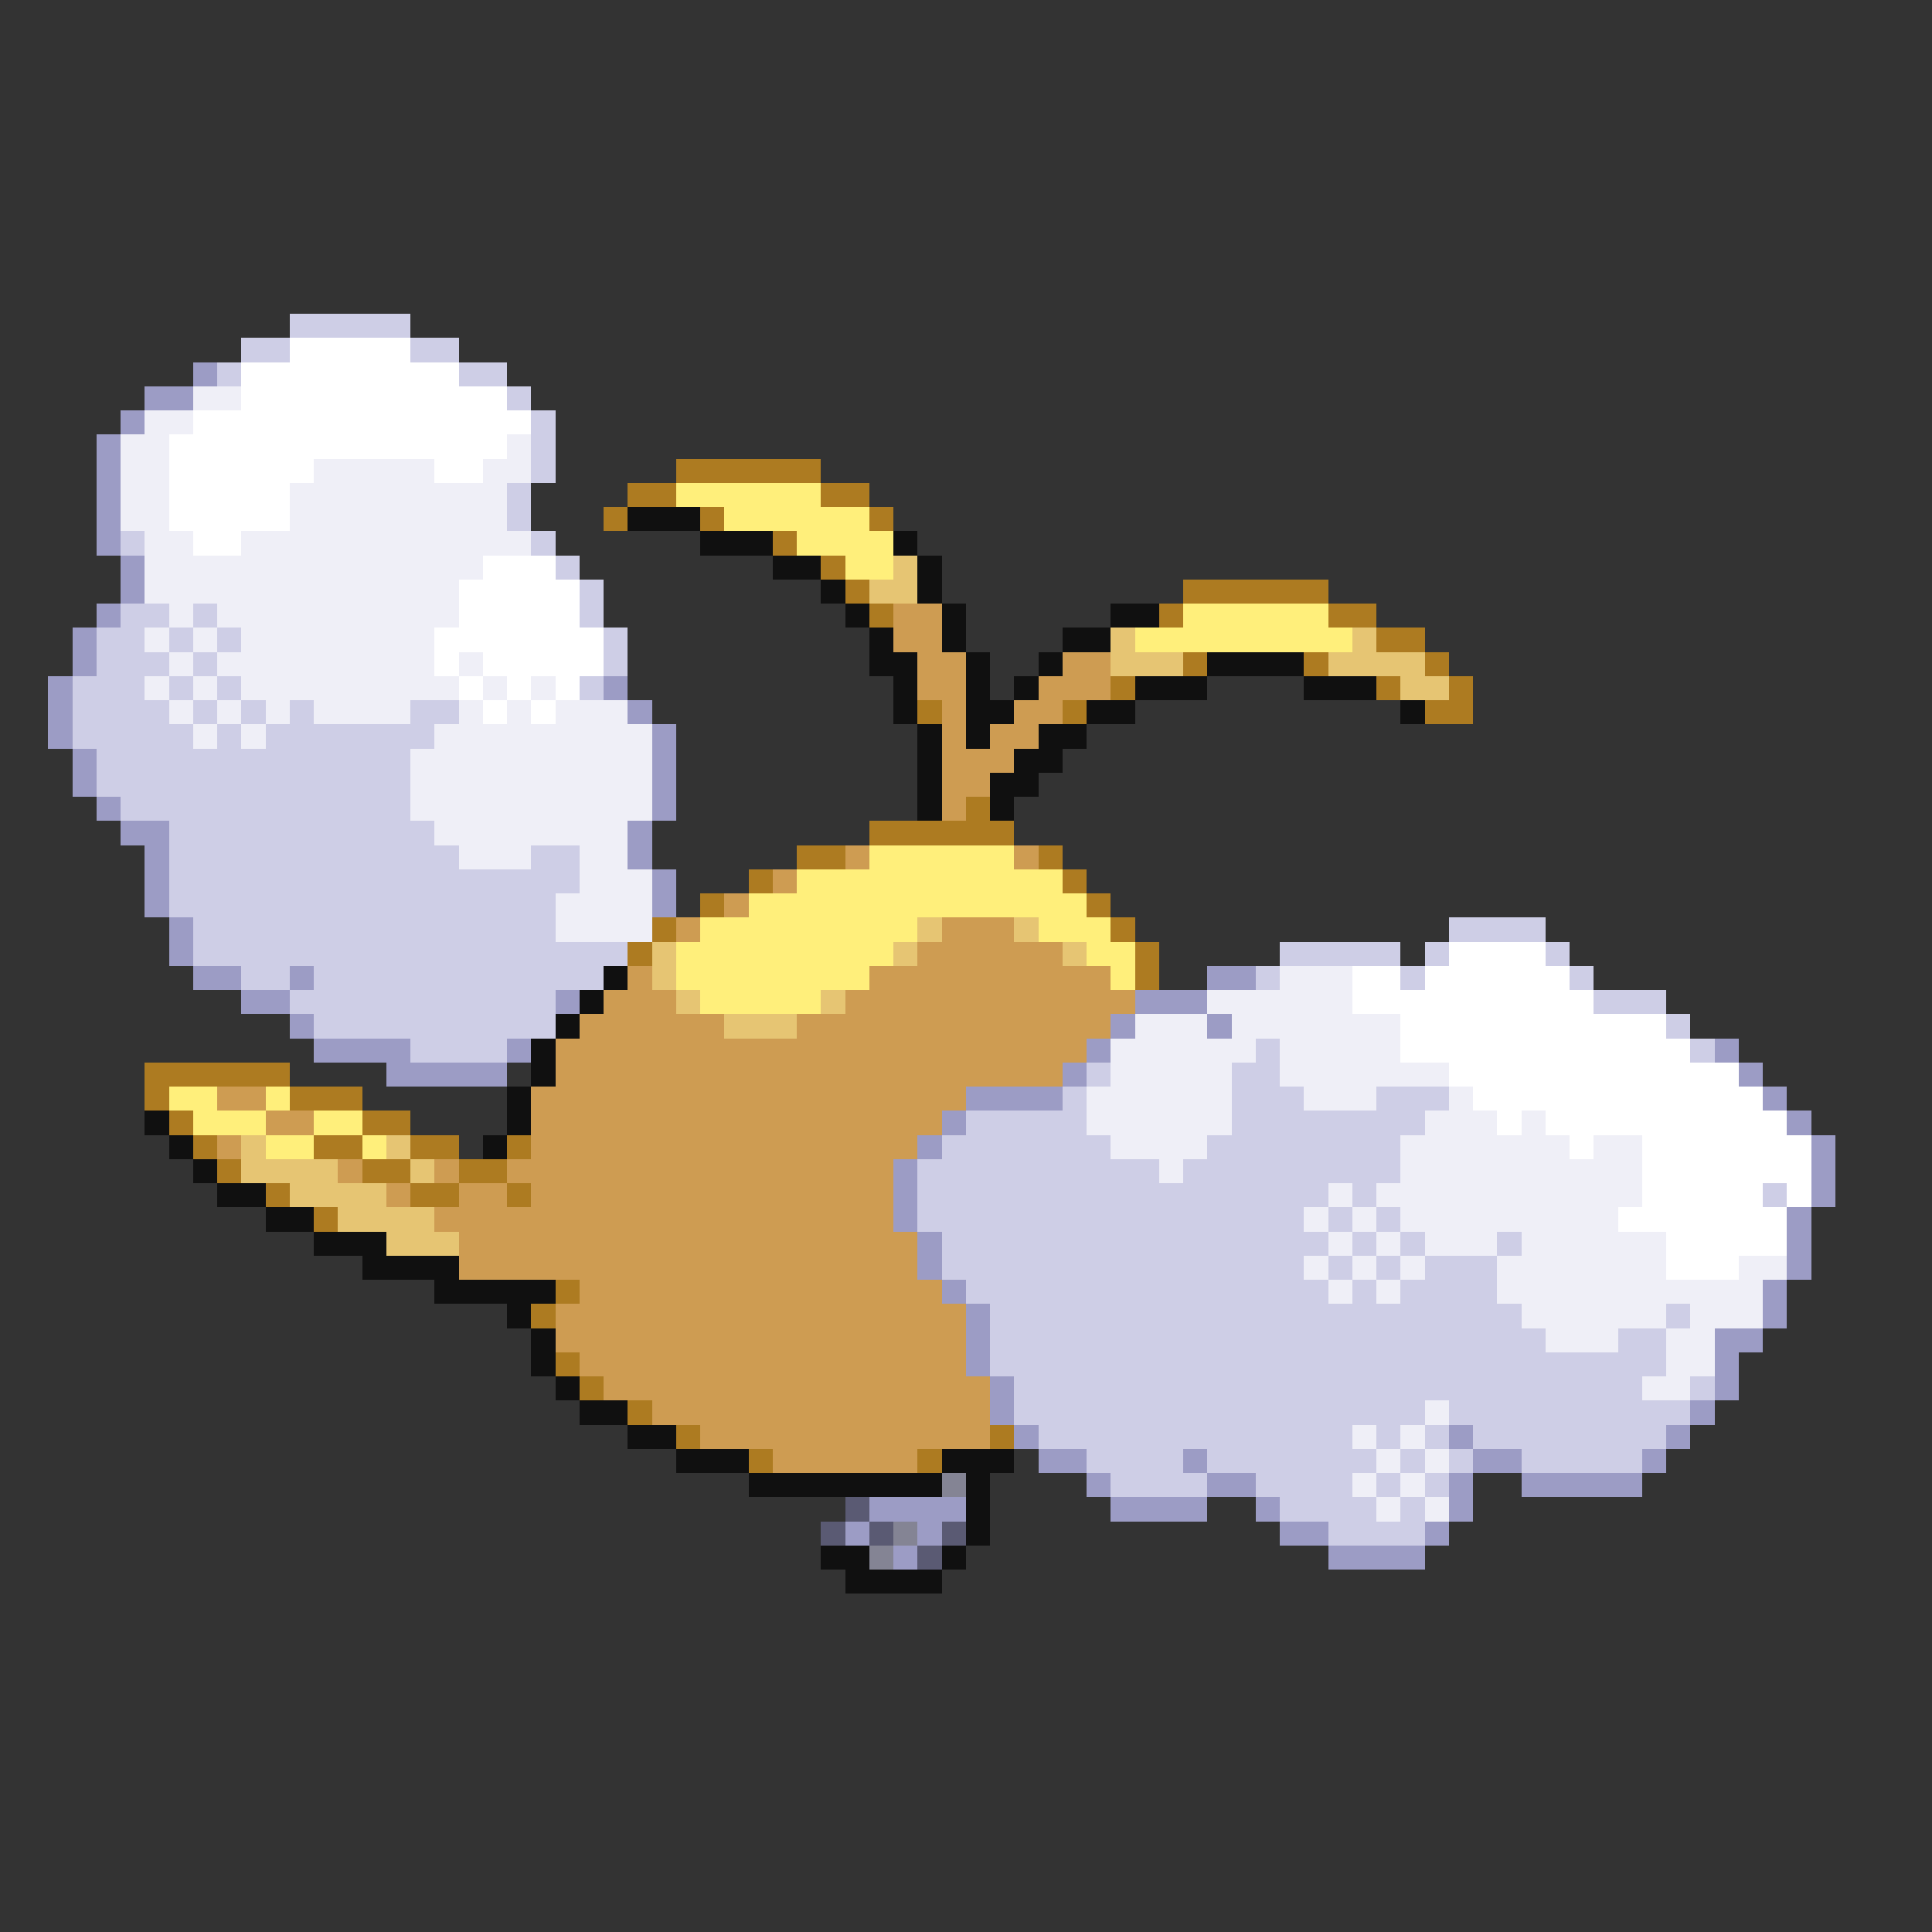 <svg xmlns="http://www.w3.org/2000/svg" viewBox="0 -0.5 80 80" shape-rendering="crispEdges">
<rect x="0" y="-0.5" width="80" height="80" fill="#333333" stroke="none"/>
<path stroke="#cecee6" d="M12 13h5M10 14h2M17 14h2M9 15h1M19 15h2M21 16h1M22 17h1M22 18h1M22 19h1M21 20h1M21 21h1M5 22h1M22 22h1M23 23h1M24 24h1M5 25h2M8 25h1M24 25h1M4 26h2M7 26h1M9 26h1M25 26h1M4 27h3M8 27h1M25 27h1M3 28h3M7 28h1M9 28h1M24 28h1M3 29h4M8 29h1M10 29h1M12 29h1M17 29h2M3 30h5M9 30h1M11 30h7M4 31h13M4 32h13M5 33h12M7 34h11M7 35h12M22 35h2M7 36h17M7 37h16M8 38h15M60 38h4M8 39h18M53 39h5M59 39h1M64 39h1M10 40h2M13 40h12M52 40h1M58 40h1M65 40h1M12 41h11M66 41h3M13 42h10M69 42h1M17 43h4M52 43h1M70 43h1M45 44h1M51 44h2M44 45h1M51 45h3M57 45h3M40 46h5M51 46h8M39 47h7M50 47h8M38 48h10M49 48h9M38 49h17M56 49h1M73 49h1M38 50h16M55 50h1M57 50h1M39 51h16M56 51h1M58 51h1M62 51h1M39 52h15M55 52h1M57 52h1M59 52h3M40 53h15M56 53h1M58 53h4M41 54h22M69 54h1M41 55h23M67 55h2M41 56h28M42 57h26M70 57h1M42 58h17M60 58h10M43 59h13M57 59h1M59 59h1M61 59h8M45 60h4M50 60h7M58 60h1M60 60h1M63 60h5M46 61h4M52 61h4M57 61h1M59 61h1M53 62h4M58 62h1M55 63h4" />
<path stroke="#ffffff" d="M12 14h5M10 15h9M10 16h11M8 17h14M7 18h14M7 19h6M18 19h2M7 20h5M7 21h5M8 22h2M20 23h3M19 24h5M19 25h5M18 26h7M18 27h1M20 27h5M19 28h1M21 28h1M23 28h1M20 29h1M22 29h1M60 39h4M56 40h2M59 40h6M56 41h10M58 42h11M58 43h12M60 44h12M61 45h12M62 46h1M64 46h10M65 47h1M68 47h7M68 48h7M68 49h5M74 49h1M67 50h7M69 51h5M69 52h3" />
<path stroke="#9c9cc5" d="M8 15h1M6 16h2M5 17h1M4 18h1M4 19h1M4 20h1M4 21h1M4 22h1M5 23h1M5 24h1M4 25h1M3 26h1M3 27h1M2 28h1M25 28h1M2 29h1M26 29h1M2 30h1M27 30h1M3 31h1M27 31h1M3 32h1M27 32h1M4 33h1M27 33h1M5 34h2M26 34h1M6 35h1M26 35h1M6 36h1M27 36h1M6 37h1M27 37h1M7 38h1M7 39h1M8 40h2M12 40h1M50 40h2M10 41h2M23 41h1M47 41h3M12 42h1M46 42h1M50 42h1M13 43h4M21 43h1M45 43h1M71 43h1M16 44h5M44 44h1M72 44h1M40 45h4M73 45h1M39 46h1M74 46h1M38 47h1M75 47h1M37 48h1M75 48h1M37 49h1M75 49h1M37 50h1M74 50h1M38 51h1M74 51h1M38 52h1M74 52h1M39 53h1M73 53h1M40 54h1M73 54h1M40 55h1M71 55h2M40 56h1M71 56h1M41 57h1M71 57h1M41 58h1M70 58h1M42 59h1M60 59h1M69 59h1M43 60h2M49 60h1M61 60h2M68 60h1M45 61h1M50 61h2M60 61h1M63 61h5M36 62h4M46 62h4M52 62h1M60 62h1M35 63h1M38 63h1M53 63h2M59 63h1M37 64h1M55 64h4" />
<path stroke="#efeff7" d="M8 16h2M6 17h2M5 18h2M21 18h1M5 19h2M13 19h5M20 19h2M5 20h2M12 20h9M5 21h2M12 21h9M6 22h2M10 22h12M6 23h14M6 24h13M7 25h1M9 25h10M6 26h1M8 26h1M10 26h8M7 27h1M9 27h9M19 27h1M6 28h1M8 28h1M10 28h9M20 28h1M22 28h1M7 29h1M9 29h1M11 29h1M13 29h4M19 29h1M21 29h1M23 29h3M8 30h1M10 30h1M18 30h9M17 31h10M17 32h10M17 33h10M18 34h8M19 35h3M24 35h2M24 36h3M23 37h4M23 38h4M53 40h3M50 41h6M47 42h3M51 42h7M46 43h6M53 43h5M46 44h5M53 44h7M45 45h6M54 45h3M60 45h1M45 46h6M59 46h3M63 46h1M46 47h4M58 47h7M66 47h2M48 48h1M58 48h10M55 49h1M57 49h11M54 50h1M56 50h1M58 50h9M55 51h1M57 51h1M59 51h3M63 51h6M54 52h1M56 52h1M58 52h1M62 52h7M72 52h2M55 53h1M57 53h1M62 53h11M63 54h6M70 54h3M64 55h3M69 55h2M69 56h2M68 57h2M59 58h1M56 59h1M58 59h1M57 60h1M59 60h1M56 61h1M58 61h1M57 62h1M59 62h1" />
<path stroke="#ad7b21" d="M28 19h6M26 20h2M34 20h2M25 21h1M29 21h1M36 21h1M32 22h1M34 23h1M35 24h1M49 24h6M36 25h1M48 25h1M55 25h2M57 26h2M49 27h1M54 27h1M59 27h1M46 28h1M57 28h1M60 28h1M38 29h1M44 29h1M59 29h2M40 33h1M36 34h6M33 35h2M43 35h1M31 36h1M44 36h1M29 37h1M45 37h1M27 38h1M46 38h1M26 39h1M47 39h1M47 40h1M6 44h6M6 45h1M12 45h3M7 46h1M15 46h2M8 47h1M13 47h2M17 47h2M21 47h1M9 48h1M15 48h2M19 48h2M11 49h1M17 49h2M21 49h1M13 50h1M23 53h1M22 54h1M23 56h1M24 57h1M26 58h1M28 59h1M41 59h1M31 60h1M38 60h1" />
<path stroke="#ffef7b" d="M28 20h6M30 21h6M33 22h4M35 23h2M49 25h6M47 26h9M36 35h6M33 36h11M31 37h14M29 38h9M43 38h3M28 39h9M45 39h2M28 40h8M46 40h1M29 41h5M7 45h2M11 45h1M8 46h3M13 46h2M11 47h2M15 47h1" />
<path stroke="#101010" d="M26 21h3M29 22h3M37 22h1M32 23h2M38 23h1M34 24h1M38 24h1M35 25h1M39 25h1M46 25h2M36 26h1M39 26h1M44 26h2M36 27h2M40 27h1M43 27h1M50 27h4M37 28h1M40 28h1M42 28h1M47 28h3M54 28h3M37 29h1M40 29h2M45 29h2M58 29h1M38 30h1M40 30h1M43 30h2M38 31h1M42 31h2M38 32h1M41 32h2M38 33h1M41 33h1M25 40h1M24 41h1M23 42h1M22 43h1M22 44h1M21 45h1M6 46h1M21 46h1M7 47h1M20 47h1M8 48h1M9 49h2M11 50h2M13 51h3M15 52h4M18 53h5M21 54h1M22 55h1M22 56h1M23 57h1M24 58h2M26 59h2M28 60h3M39 60h3M31 61h8M40 61h1M40 62h1M40 63h1M34 64h2M39 64h1M35 65h4" />
<path stroke="#e6c573" d="M37 23h1M36 24h2M46 26h1M56 26h1M46 27h3M55 27h4M58 28h2M38 38h1M42 38h1M27 39h1M37 39h1M44 39h1M27 40h1M28 41h1M34 41h1M30 42h3M10 47h1M16 47h1M10 48h4M17 48h1M12 49h4M14 50h4M16 51h3" />
<path stroke="#ce9c52" d="M37 25h2M37 26h2M38 27h2M44 27h2M38 28h2M43 28h3M39 29h1M42 29h2M39 30h1M41 30h2M39 31h3M39 32h2M39 33h1M35 35h1M42 35h1M32 36h1M30 37h1M28 38h1M39 38h3M38 39h6M26 40h1M36 40h10M25 41h3M35 41h12M24 42h6M33 42h13M23 43h22M23 44h21M9 45h2M22 45h18M11 46h2M22 46h17M9 47h1M22 47h16M14 48h1M18 48h1M21 48h16M16 49h1M19 49h2M22 49h15M18 50h19M19 51h19M19 52h19M24 53h15M23 54h17M23 55h17M24 56h16M25 57h16M27 58h14M29 59h12M32 60h6" />
<path stroke="#848494" d="M39 61h1M37 63h1M36 64h1" />
<path stroke="#5a5a73" d="M35 62h1M34 63h1M36 63h1M39 63h1M38 64h1" />
</svg>
